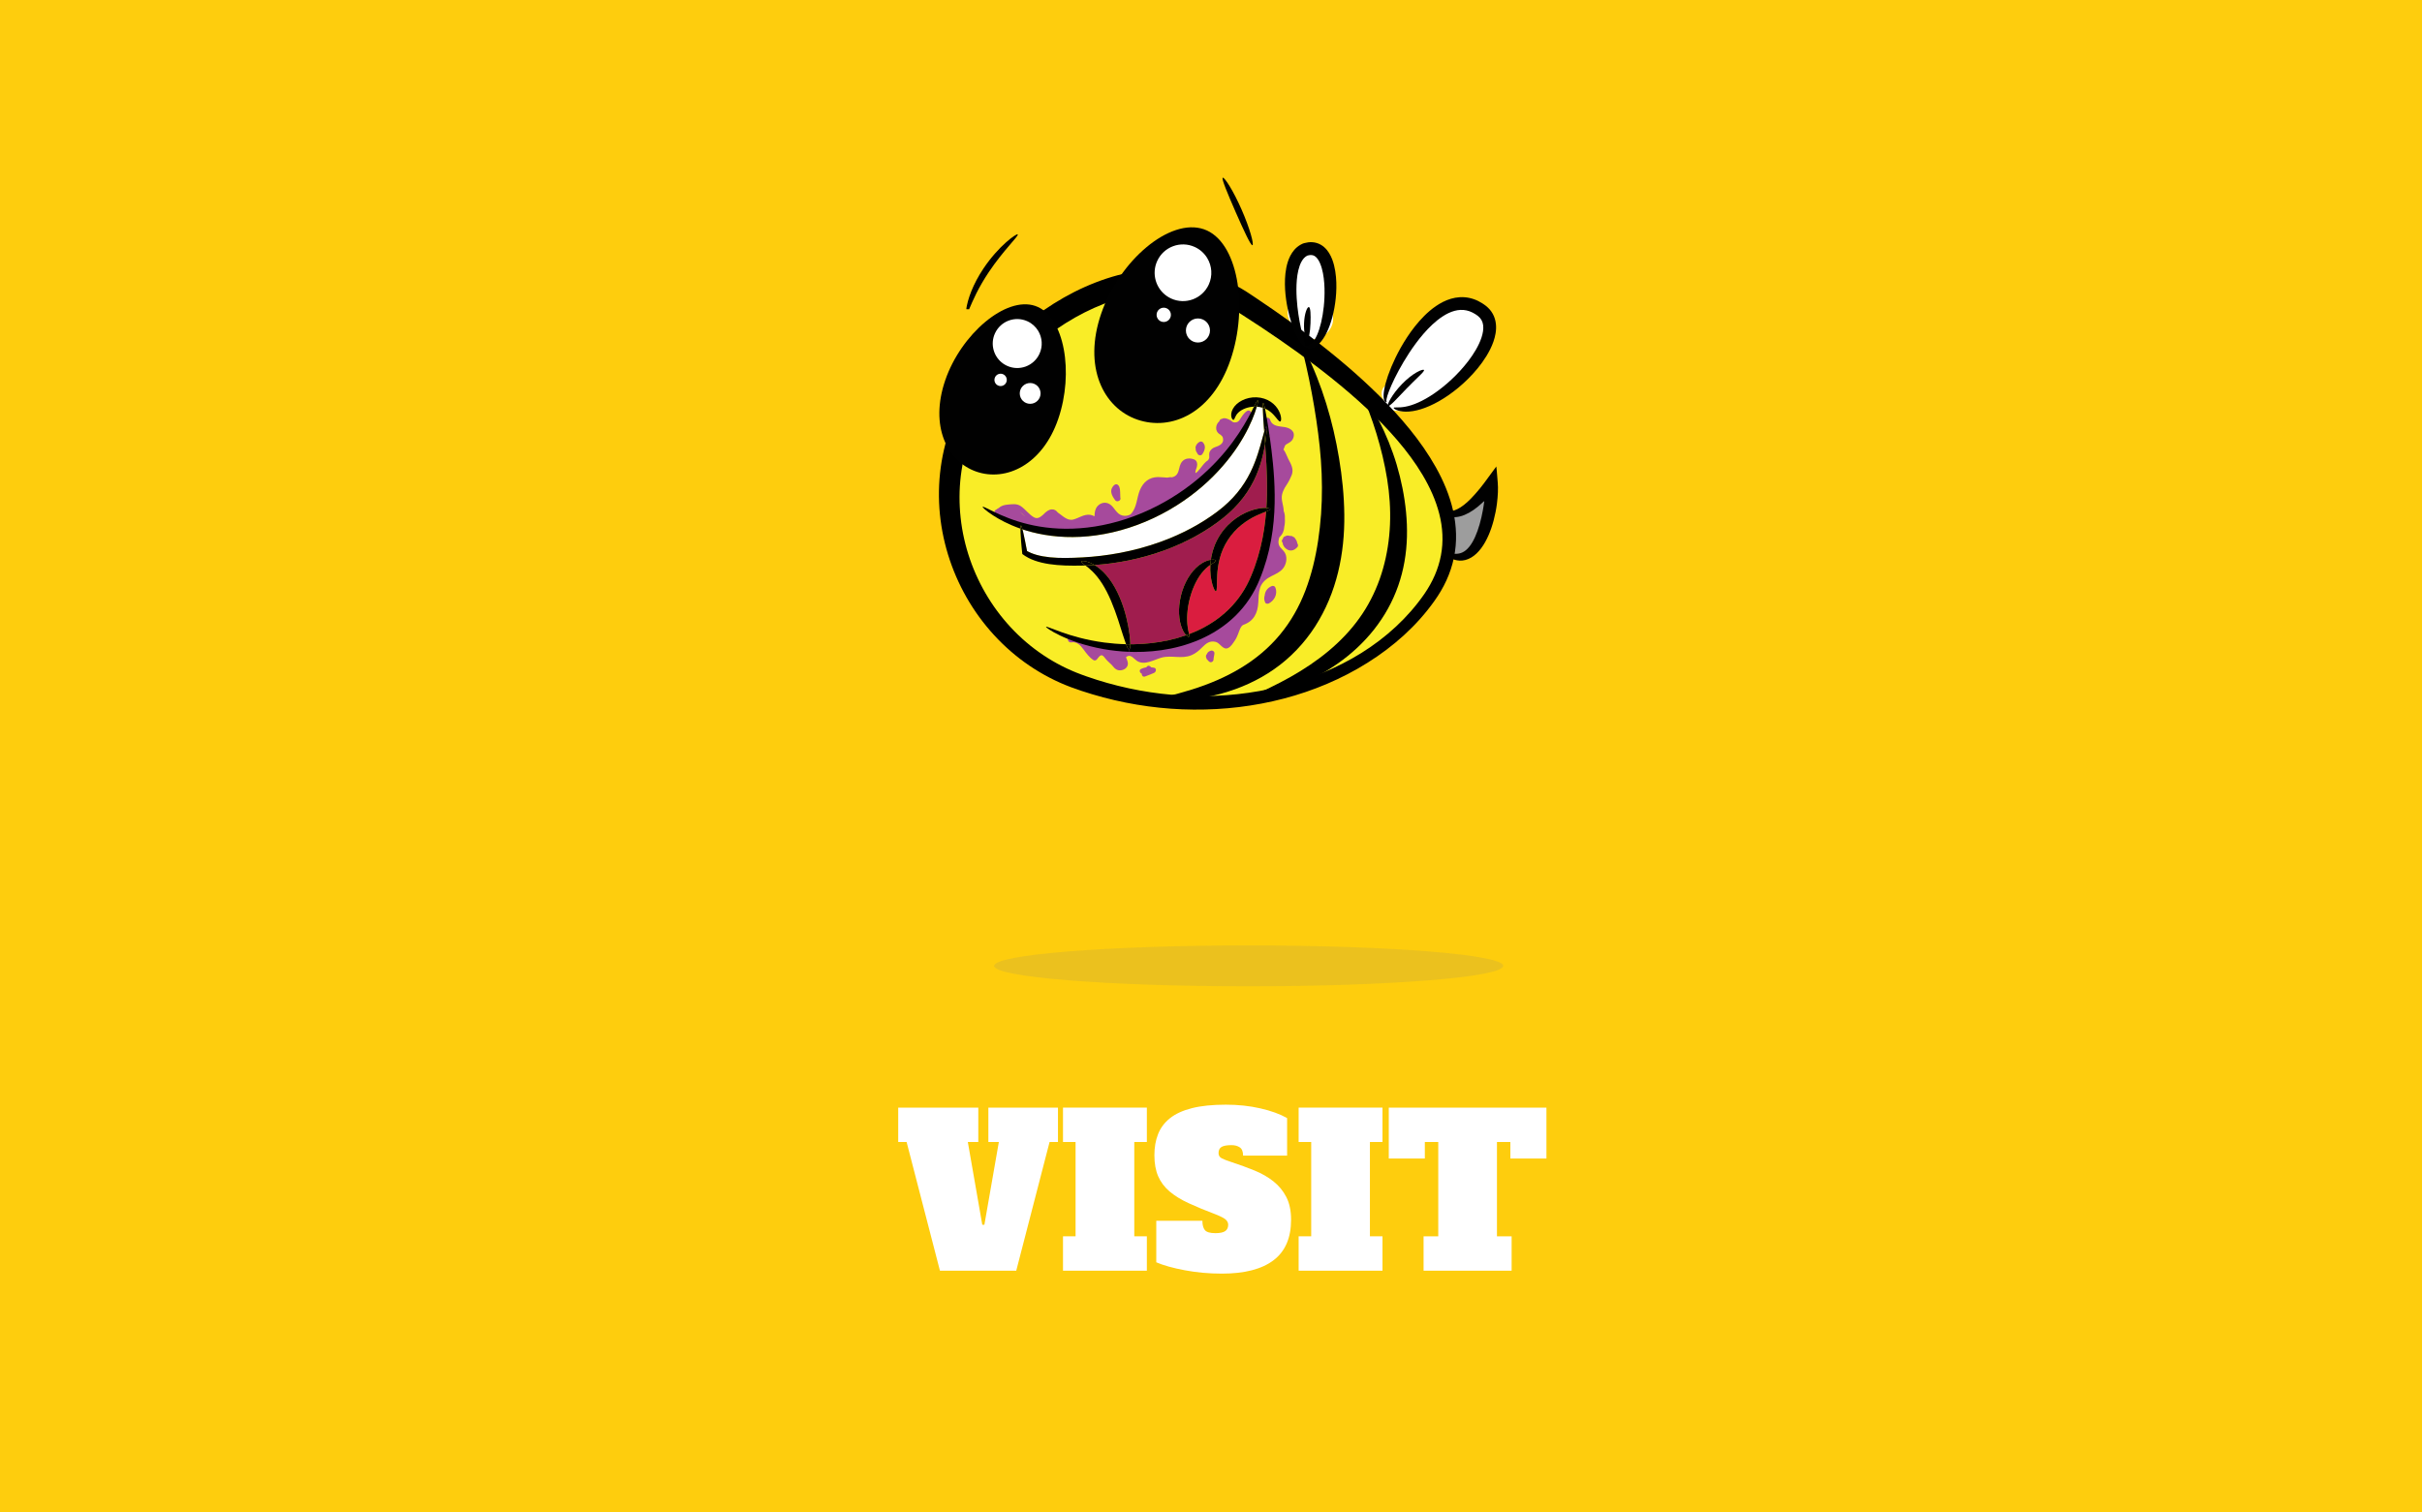 <?xml version="1.0" encoding="utf-8"?>
<!-- Generator: Adobe Illustrator 17.0.0, SVG Export Plug-In . SVG Version: 6.00 Build 0)  -->
<!DOCTYPE svg PUBLIC "-//W3C//DTD SVG 1.1//EN" "http://www.w3.org/Graphics/SVG/1.1/DTD/svg11.dtd">
<svg version="1.1" id="Layer_1" xmlns="http://www.w3.org/2000/svg" xmlns:xlink="http://www.w3.org/1999/xlink" x="0px" y="0px"
	 width="641.498px" height="400.648px" viewBox="765.736 912.174 641.498 400.648"
	 enable-background="new 765.736 912.174 641.498 400.648" xml:space="preserve">
<g>
	<rect x="765.736" y="912.174" fill="#FECD0D" width="641.498" height="400.648"/>
</g>
<g>
	<path fill="#FFFFFF" d="M1024.852,1214.703h-2.776l3.831,21.934h0.556l3.831-21.934h-2.776v-9.106h18.436v9.106h-2.222
		l-8.829,34.094h-20.212l-8.829-34.094h-2.221v-9.106h21.212L1024.852,1214.703L1024.852,1214.703z"/>
	<path fill="#FFFFFF" d="M1047.285,1205.597h22.211v9.106h-3.332v24.987h3.332v9.106h-22.211v-9.106h3.331v-24.987h-3.331V1205.597z
		"/>
	<path fill="#FFFFFF" d="M1087.652,1238.858c1.222,0,2.091-0.185,2.61-0.556c0.518-0.369,0.777-0.925,0.777-1.665
		c0-0.519-0.214-0.972-0.639-1.36c-0.426-0.39-1.287-0.842-2.582-1.361c-2.74-1.035-5.137-2.026-7.191-2.971
		c-2.054-0.943-3.757-1.989-5.108-3.137c-1.351-1.148-2.359-2.489-3.026-4.026c-0.666-1.535-0.999-3.396-0.999-5.58
		c0-2.073,0.323-3.933,0.972-5.581c0.647-1.646,1.702-3.054,3.165-4.22c1.462-1.166,3.405-2.055,5.83-2.665
		c2.425-0.611,5.414-0.916,8.968-0.916c3.221,0,6.256,0.324,9.106,0.972c2.85,0.648,5.22,1.509,7.108,2.582v9.939h-11.661
		c0-1.073-0.297-1.805-0.889-2.193c-0.593-0.389-1.314-0.583-2.165-0.583c-1.222,0-2.102,0.157-2.638,0.472
		c-0.537,0.314-0.806,0.86-0.806,1.638c0,0.63,0.286,1.093,0.861,1.389c0.573,0.297,1.434,0.63,2.582,0.999
		c2.146,0.704,4.173,1.444,6.08,2.222c1.906,0.777,3.581,1.74,5.025,2.887c1.443,1.148,2.582,2.536,3.415,4.165
		c0.832,1.63,1.249,3.628,1.249,5.997c0,4.812-1.555,8.395-4.664,10.744c-3.11,2.352-7.663,3.526-13.66,3.526
		c-3.406,0-6.683-0.297-9.828-0.889c-3.147-0.592-5.664-1.295-7.552-2.109v-10.997h12.216c0,1.11,0.222,1.935,0.666,2.472
		C1085.32,1238.589,1086.245,1238.858,1087.652,1238.858z"/>
	<path fill="#FFFFFF" d="M1109.697,1205.597h22.211v9.106h-3.332v24.987h3.332v9.106h-22.211v-9.106h3.331v-24.987h-3.331V1205.597z
		"/>
	<path fill="#FFFFFF" d="M1133.573,1205.597h41.757v13.493h-9.551v-4.387h-3.554v24.987h3.887v9.106h-23.321v-9.106h3.887v-24.987
		h-3.554v4.387h-9.551V1205.597z"/>
</g>
<g>
	<g>
		<g>
			<path fill="#FFFFFF" d="M1118.291,983.848c-0.061-6.725-10.497-6.732-10.435,0c0.023,2.572,0.192,5.139,0.337,7.705
				c-0.268,0.277-0.506,0.576-0.695,0.9c-1.375,2.348-0.637,4.842,1.156,6.539c0.652,0.848,1.384,1.525,2.321,2.205
				c3.277,2.383,7.884-0.838,7.851-4.506C1118.788,992.405,1118.331,988.135,1118.291,983.848z"/>
		</g>
		<g>
			<path fill="#FFFFFF" d="M1159.039,994.072c-1.659-1.66-3.748-1.807-5.637-1.023c-2.211-1.525-5.493-1.396-7.374,1.545
				c-1.256,1.963-2.386,3.988-3.746,5.887c-0.145,0.201-0.266,0.404-0.375,0.607c-1.023,0.24-1.966,0.721-2.688,1.551
				c-1.722,1.973-2.083,4.16-2.813,6.58c-0.008,0.027-0.013,0.053-0.02,0.08c-0.395,0.146-0.791,0.305-1.184,0.486
				c-1.631,0.752-1.747,2.322-1.054,3.531c-0.569,0.346-1.124,0.723-1.656,1.189c-0.989,0.865-0.974,2.32-0.439,3.404
				c0.069,0.154,0.125,0.271,0.171,0.369c0.102,1.131,0.871,2.287,2.043,2.527c4.687,0.953,8.591-0.906,12.005-3.756
				c4.484-2.373,8.551-6.492,11.457-10.27c1.413-1.834,2.619-4.367,2.42-6.764C1161.022,998.102,1160.459,995.492,1159.039,994.072z
				"/>
		</g>
		<g>
			<g>
				<g>
					<g>
						<path fill="#9D9D9D" d="M1147.892,1047.83c4.764,2.383,10.004-3.811,12.861-7.621c0.478,6.193-2.857,23.818-11.909,18.578"/>
					</g>
				</g>
				<g>
					<g>
						<g>
							<path fill="#010101" d="M1148.845,1058.787c-0.058,0.102,0.011,0.279,0.223,0.514c0.211,0.232,0.562,0.527,1.096,0.809
								c0.533,0.275,1.266,0.545,2.199,0.58c0.464,0.02,0.973-0.029,1.492-0.164c0.521-0.133,1.048-0.354,1.55-0.648
								c1.007-0.594,1.896-1.469,2.651-2.48c0.757-1.014,1.394-2.174,1.938-3.42c0.545-1.248,0.998-2.586,1.367-3.99
								c0.186-0.703,0.351-1.422,0.494-2.156c0.071-0.367,0.137-0.736,0.198-1.111l0.087-0.564l0.083-0.607
								c0.258-2.012,0.347-4.012,0.211-5.525l-0.184-2.232l-0.097-1.145l-0.099-0.896l-2.212,3.014
								c-0.358,0.488-0.707,0.969-1.044,1.414c-0.338,0.449-0.666,0.869-0.988,1.271c-0.322,0.398-0.64,0.777-0.956,1.137
								l-0.644,0.729c-0.311,0.348-0.62,0.68-0.925,0.99c-1.223,1.25-2.419,2.178-3.487,2.707c-2.136,1.102-3.73,0.432-3.905,0.82
								c-0.043,0.088,0.005,0.221,0.158,0.389c0.153,0.166,0.412,0.369,0.8,0.551c0.386,0.184,0.905,0.342,1.531,0.393
								c0.626,0.057,1.353-0.004,2.113-0.199c1.529-0.389,3.144-1.314,4.681-2.572c0.386-0.314,0.768-0.648,1.148-1.004l0.284-0.27
								l0.071-0.068c0.006-0.004,0.009-0.004,0.012-0.008l0.021-0.01c0.027-0.012,0.047-0.021,0.068-0.029
								c0.077-0.027,0.104-0.016,0.107,0.016c0,0.008,0,0.014-0.001,0.023l-0.014,0.053c-0.009,0.031-0.017,0.053-0.023,0.066
								c-0.013,0.027-0.019,0.027-0.019,0.027l-0.065,0.482l-0.076,0.516c-0.053,0.344-0.11,0.682-0.17,1.02
								c-0.12,0.674-0.254,1.336-0.401,1.979c-0.294,1.287-0.641,2.51-1.042,3.629c-0.399,1.117-0.854,2.137-1.363,3.004
								c-0.509,0.865-1.075,1.572-1.665,2.064c-0.588,0.496-1.2,0.779-1.802,0.906c-0.599,0.129-1.182,0.107-1.672,0.059
								c-0.491-0.053-0.895-0.131-1.187-0.154C1149.089,1058.664,1148.905,1058.684,1148.845,1058.787z"/>
						</g>
					</g>
				</g>
			</g>
			<g>
				<g>
					<g>
						<path fill="#F9ED27" d="M1144.358,1070.405c-16.97,24.248-56.157,35.654-93.124,22.309
							c-27.838-10.049-41.912-42.932-29.602-69.846c12.31-26.916,48.128-46.816,73.002-30.779
							C1130.485,1015.201,1162.498,1044.487,1144.358,1070.405z"/>
					</g>
				</g>
				<g>
					<g>
						<path d="M1145.683,1071.342c-1.171,1.652-2.447,3.25-3.797,4.764c-1.353,1.518-2.783,2.959-4.277,4.328
							c-2.995,2.73-6.241,5.174-9.665,7.312c-3.416,2.154-7.013,4.006-10.72,5.586c-3.708,1.58-7.533,2.875-11.428,3.896
							c-7.792,2.047-15.857,2.99-23.907,2.928c-8.054-0.061-16.102-1.158-23.895-3.227c-1.948-0.518-3.882-1.092-5.797-1.727
							c-0.958-0.32-1.9-0.641-2.877-1.01c-0.962-0.361-1.913-0.752-2.852-1.172c-3.76-1.678-7.322-3.805-10.59-6.318
							c-6.543-5.023-11.89-11.58-15.587-18.973c-3.695-7.393-5.771-15.631-5.868-23.957c-0.049-4.162,0.389-8.338,1.321-12.408
							c0.466-2.035,1.055-4.043,1.762-6.01c0.709-1.967,1.544-3.891,2.472-5.746c1.852-3.719,4.091-7.223,6.62-10.486
							c2.527-3.268,5.349-6.293,8.403-9.057c3.055-2.768,6.348-5.273,9.846-7.469c3.496-2.195,7.196-4.092,11.075-5.592
							c3.876-1.5,7.931-2.615,12.097-3.199c4.162-0.586,8.441-0.641,12.659-0.014c2.107,0.311,4.198,0.787,6.233,1.439
							c2.037,0.652,4.02,1.477,5.918,2.459c0.948,0.49,1.876,1.021,2.78,1.588c0.224,0.141,0.454,0.289,0.667,0.432l0.622,0.41
							l1.244,0.826c1.654,1.105,3.302,2.225,4.939,3.359c6.554,4.533,12.937,9.342,19.037,14.527c3.045,2.6,6.014,5.299,8.869,8.129
							c2.853,2.832,5.594,5.795,8.142,8.939c2.546,3.146,4.899,6.479,6.905,10.055c1.999,3.572,3.645,7.412,4.569,11.494
							c0.461,2.037,0.735,4.131,0.783,6.238c0.049,2.105-0.144,4.227-0.577,6.291c-0.433,2.066-1.106,4.072-1.98,5.975
							c-0.873,1.902-1.939,3.699-3.141,5.381L1145.683,1071.342z M1143.03,1069.473c1.063-1.553,1.985-3.188,2.725-4.893
							c0.74-1.703,1.292-3.475,1.634-5.283c0.687-3.619,0.49-7.371-0.437-10.975c-0.914-3.609-2.493-7.074-4.432-10.34
							c-1.942-3.271-4.255-6.348-6.761-9.273c-2.51-2.922-5.221-5.693-8.051-8.348c-2.832-2.652-5.787-5.188-8.82-7.633
							c-6.063-4.9-12.446-9.432-18.96-13.777c-1.631-1.082-3.271-2.15-4.921-3.207l-1.24-0.789l-0.623-0.395l-0.583-0.361
							c-0.776-0.473-1.569-0.912-2.38-1.32c-3.24-1.627-6.744-2.691-10.35-3.189c-3.605-0.498-7.304-0.438-10.958,0.096
							c-3.656,0.535-7.269,1.525-10.756,2.881c-6.981,2.717-13.458,6.838-19.09,11.869c-1.408,1.26-2.763,2.58-4.055,3.955
							c-1.296,1.375-2.531,2.803-3.698,4.285c-2.333,2.961-4.397,6.127-6.111,9.457c-0.857,1.668-1.616,3.365-2.27,5.105
							c-0.657,1.74-1.211,3.52-1.655,5.328c-0.89,3.617-1.344,7.346-1.359,11.084c-0.013,3.738,0.394,7.488,1.218,11.15
							c0.823,3.664,2.06,7.242,3.675,10.645c3.22,6.811,7.968,12.922,13.859,17.656c2.942,2.369,6.163,4.396,9.583,6.014
							c0.855,0.406,1.724,0.785,2.602,1.139c0.863,0.35,1.785,0.684,2.693,1.004c1.824,0.641,3.668,1.225,5.53,1.748
							c7.446,2.1,15.16,3.273,22.906,3.453c7.742,0.182,15.518-0.652,23.034-2.521c7.511-1.875,14.783-4.799,21.343-8.883
							C1132.868,1081.067,1138.674,1075.785,1143.03,1069.473z"/>
					</g>
				</g>
			</g>
			<g>
				<g>
					<g>
						<path fill="#010101" d="M1046.025,1023.156c-4.177,12.168-13.838,16.656-21.645,13.975
							c-7.803-2.68-12.454-12.082-8.276-24.248s16.034-22.342,23.838-19.662C1047.748,995.901,1050.204,1010.992,1046.025,1023.156z
							"/>
					</g>
				</g>
				<g>
					<g>
						<circle fill="#FFFFFF" cx="1038.589" cy="1016.395" r="2.757"/>
					</g>
				</g>
				<g>
					<g>
						<path fill="#FFFFFF" d="M1031.442,1011.324c0.821,0.377,1.182,1.348,0.807,2.17s-1.348,1.184-2.169,0.807
							c-0.822-0.373-1.182-1.346-0.805-2.168C1029.649,1011.313,1030.62,1010.951,1031.442,1011.324z"/>
					</g>
				</g>
				<g>
					<g>
						<path fill="#FFFFFF" d="M1040.722,999.836c-0.651-1.082-1.624-1.988-2.859-2.551c-3.259-1.492-7.108-0.059-8.599,3.201
							c-1.328,2.904-0.333,6.281,2.209,8.033c0.31,0.215,0.641,0.402,0.994,0.564c3.258,1.49,7.105,0.055,8.595-3.203
							C1041.988,1003.86,1041.787,1001.61,1040.722,999.836z"/>
					</g>
				</g>
			</g>
			<g>
				<g>
					<g>
						<path fill="#010101" d="M1091.636,1007.551c-4.834,14.082-15.628,18.889-24.662,15.785
							c-9.032-3.102-14.414-13.984-9.579-28.064c4.834-14.082,18.168-25.469,27.2-22.367
							C1093.629,976.008,1096.473,993.473,1091.636,1007.551z"/>
					</g>
				</g>
				<g>
					<g>
						<circle fill="#FFFFFF" cx="1083.028" cy="999.724" r="3.19"/>
					</g>
				</g>
				<g>
					<g>
						<circle fill="#FFFFFF" cx="1073.969" cy="995.58" r="1.894"/>
					</g>
				</g>
				<g>
					<g>
						<path fill="#FFFFFF" d="M1085.497,980.561c-0.754-1.252-1.878-2.301-3.308-2.955c-3.771-1.725-8.226-0.064-9.952,3.707
							c-1.536,3.361-0.385,7.27,2.557,9.297c0.357,0.248,0.741,0.467,1.149,0.654c3.772,1.725,8.226,0.064,9.95-3.707
							C1086.963,985.217,1086.731,982.612,1085.497,980.561z"/>
					</g>
				</g>
			</g>
			<g>
				<g>
					<g>
						<path fill="none" stroke="#000000" stroke-width="0.5" stroke-miterlimit="10" d="M1141.048,996.418"/>
					</g>
				</g>
			</g>
			<g>
				<g>
					<g>
						<path d="M1089.602,959.264c-0.209,0.111,0.123,1.168,0.766,2.812c0.645,1.643,1.595,3.877,2.67,6.334
							c1.08,2.457,2.081,4.672,2.86,6.254c0.78,1.584,1.34,2.541,1.563,2.463c0.221-0.078,0.06-1.186-0.438-2.898
							c-0.498-1.711-1.333-4.021-2.423-6.504c-1.087-2.482-2.224-4.662-3.152-6.186
							C1090.521,960.018,1089.808,959.153,1089.602,959.264z"/>
					</g>
				</g>
			</g>
			<g>
				<g>
					<g>
						<path d="M1035.299,974.268c-0.148-0.172-1.39,0.58-3.132,2.135c-1.739,1.547-3.958,3.92-5.947,6.895
							c-1.395,2.082-2.477,4.174-3.214,6.018c-0.37,0.922-0.656,1.779-0.869,2.539c-0.107,0.381-0.195,0.736-0.266,1.064
							c-0.037,0.162-0.066,0.32-0.095,0.469l-0.038,0.217c-0.008,0.041-0.01,0.061-0.021,0.115l-0.028,0.143l0.011,0.121
							l0.006,0.059l0.005,0.039v0.004v0.002c-0.657,0,0.896,0,0.736,0h-0.001v-0.006l-0.001-0.01l-0.003-0.02l-0.005-0.039
							l-0.013-0.076l-0.045-0.281c-0.03-0.174-0.062-0.322-0.096-0.441c-0.065-0.24-0.134-0.367-0.204-0.367
							c-0.071,0-0.139,0.127-0.205,0.367c-0.032,0.119-0.064,0.268-0.096,0.441l-0.045,0.281l-0.012,0.076l-0.004,0.038l-0.003,0.02
							l-0.002,0.01v0.006l0,0c-0.16,0,1.394,0,0.736,0v-0.002l0.001-0.004l0.005-0.039l0.006-0.023l0.01-0.045l0.028-0.049
							c0.008-0.012,0.025-0.059,0.038-0.086l0.084-0.197l0.184-0.426l0.423-0.971c0.307-0.695,0.673-1.482,1.101-2.336
							c0.852-1.703,1.967-3.658,3.311-5.662c1.912-2.861,3.91-5.273,5.39-7C1034.509,975.52,1035.458,974.451,1035.299,974.268z"/>
					</g>
				</g>
			</g>
			<g>
				<g>
					<path d="M1111.364,1005.223c0.028,0.023,0.079,0.098,0.074,0.092l0.024,0.039l0.038,0.059l0.064,0.109l0.118,0.207l0.22,0.416
						c0.144,0.275,0.286,0.551,0.42,0.83c0.27,0.559,0.531,1.117,0.787,1.68c0.499,1.131,0.985,2.268,1.434,3.418
						c0.904,2.301,1.726,4.637,2.457,7.002c0.729,2.365,1.385,4.758,1.949,7.176c0.564,2.42,1.044,4.861,1.455,7.322
						c0.812,4.922,1.342,9.928,1.387,14.994c0.054,5.062-0.42,10.195-1.652,15.225c-0.617,2.514-1.418,4.996-2.434,7.404
						c-1.006,2.412-2.241,4.742-3.657,6.957c-2.852,4.418-6.558,8.314-10.837,11.291c-4.271,2.996-9.039,5.105-13.913,6.445
						c-4.88,1.338-9.868,1.965-14.814,1.982l-0.129-1.094c4.745-1.137,9.374-2.51,13.714-4.4c4.335-1.881,8.376-4.264,11.858-7.217
						c0.873-0.734,1.708-1.508,2.506-2.314c0.801-0.801,1.563-1.637,2.283-2.504c0.718-0.871,1.406-1.766,2.048-2.689
						c0.645-0.924,1.239-1.881,1.803-2.857c2.257-3.904,3.829-8.199,4.95-12.645c1.116-4.453,1.775-9.074,2.121-13.766
						c0.333-4.695,0.308-9.467-0.038-14.236c-0.17-2.387-0.424-4.773-0.729-7.158c-0.308-2.385-0.658-4.771-1.063-7.154
						c-0.404-2.383-0.842-4.766-1.335-7.145c-0.25-1.188-0.496-2.379-0.773-3.562c-0.133-0.594-0.271-1.188-0.417-1.777
						l-0.221-0.885l-0.117-0.436l-0.06-0.215l-0.029-0.1l-0.014-0.043c0-0.006-0.002-0.012-0.002-0.012
						c-0.014-0.021,0.028,0.035,0.042,0.045L1111.364,1005.223z"/>
				</g>
			</g>
			<g>
				<g>
					<path d="M1127.541,1018.018c0.055,0.051,0.055,0.059,0.072,0.078l0.038,0.045l0.065,0.084l0.122,0.162l0.231,0.326
						c0.151,0.219,0.3,0.438,0.445,0.66c0.286,0.443,0.564,0.893,0.836,1.346c0.538,0.908,1.058,1.83,1.543,2.768
						c0.484,0.939,0.959,1.887,1.398,2.85c0.439,0.963,0.86,1.936,1.263,2.916c0.783,1.971,1.507,3.973,2.112,6.016
						c0.607,2.045,1.119,4.121,1.539,6.223c0.833,4.207,1.293,8.531,1.178,12.898c-0.111,4.363-0.84,8.77-2.31,12.957
						c-0.732,2.09-1.642,4.125-2.717,6.064c-1.071,1.943-2.318,3.785-3.677,5.521c-2.74,3.465-5.992,6.471-9.539,8.963
						c-3.545,2.5-7.362,4.52-11.301,6.135c-3.941,1.613-8.002,2.844-12.124,3.695l-0.254-0.801
						c3.827-1.666,7.572-3.432,11.138-5.453c3.564-2.018,6.955-4.277,10.033-6.85c3.073-2.574,5.843-5.449,8.125-8.648
						c2.297-3.184,4.088-6.684,5.399-10.361c1.307-3.682,2.137-7.549,2.53-11.508c0.39-3.959,0.328-8.008-0.133-12.037
						c-0.228-2.016-0.558-4.027-0.961-6.029c-0.406-2.002-0.863-4.002-1.413-5.982c-0.265-0.992-0.55-1.982-0.854-2.969
						c-0.304-0.984-0.611-1.971-0.949-2.947c-0.336-0.979-0.676-1.957-1.048-2.924c-0.181-0.488-0.369-0.971-0.565-1.451
						l-0.295-0.717l-0.155-0.355l-0.078-0.17l-0.039-0.084l-0.017-0.035c-0.002-0.008-0.019-0.027,0.012,0.002L1127.541,1018.018z"
						/>
				</g>
			</g>
			<g>
				<g>
					<g>
						<path fill="#010101" d="M1134.873,1020.213c-0.041,0.105,0.188,0.33,0.728,0.564c0.536,0.232,1.396,0.447,2.509,0.453
							c1.112,0.012,2.463-0.186,3.947-0.643c1.484-0.455,3.101-1.16,4.778-2.111c1.678-0.953,3.419-2.148,5.158-3.592
							c1.738-1.447,3.479-3.139,5.11-5.125c0.813-0.994,1.597-2.064,2.316-3.232c0.716-1.166,1.375-2.432,1.87-3.844
							c0.247-0.705,0.452-1.449,0.577-2.24c0.125-0.791,0.173-1.631,0.073-2.504c-0.098-0.867-0.357-1.773-0.81-2.598
							c-0.448-0.824-1.083-1.545-1.791-2.107c-0.184-0.148-0.338-0.26-0.506-0.379c-0.167-0.115-0.335-0.232-0.509-0.34
							c-0.346-0.219-0.706-0.422-1.078-0.605c-0.744-0.367-1.541-0.648-2.36-0.82c-0.822-0.172-1.663-0.232-2.482-0.186
							c-0.818,0.045-1.613,0.193-2.362,0.412c-1.502,0.441-2.817,1.152-3.979,1.945c-1.164,0.797-2.184,1.688-3.105,2.604
							c-1.839,1.84-3.299,3.781-4.541,5.658c-1.236,1.883-2.242,3.711-3.072,5.418c-1.654,3.42-2.619,6.355-2.992,8.486
							c-0.183,1.062-0.219,1.932-0.066,2.553c0.078,0.318,0.215,0.537,0.364,0.633c0.149,0.098,0.284,0.074,0.333,0.047
							c0.049-0.029,0.017-0.07-0.017-0.189c-0.034-0.121-0.034-0.312,0.006-0.539c0.077-0.477,0.3-1.219,0.662-2.156
							c0.725-1.875,1.984-4.562,3.836-7.693c0.927-1.562,2.005-3.236,3.267-4.939c1.262-1.697,2.708-3.436,4.401-5.014
							c0.847-0.785,1.756-1.525,2.732-2.156c0.973-0.631,2.015-1.148,3.087-1.441c1.072-0.295,2.162-0.355,3.22-0.121
							c0.529,0.115,1.051,0.303,1.562,0.557c0.255,0.125,0.509,0.27,0.756,0.428c0.125,0.078,0.248,0.162,0.369,0.248
							c0.121,0.084,0.253,0.182,0.346,0.256c0.801,0.643,1.234,1.438,1.359,2.441c0.125,1.002-0.074,2.154-0.443,3.266
							c-0.371,1.119-0.901,2.213-1.502,3.248c-0.604,1.039-1.278,2.025-1.988,2.957c-1.421,1.863-2.968,3.51-4.509,4.947
							c-1.544,1.436-3.089,2.66-4.565,3.67c-1.477,1.008-2.888,1.799-4.17,2.371c-1.282,0.576-2.434,0.928-3.393,1.107
							c-0.96,0.186-1.722,0.199-2.251,0.199C1135.217,1020.102,1134.915,1020.098,1134.873,1020.213z"/>
					</g>
				</g>
			</g>
			<g>
				<g>
					<g>
						<path fill="#010101" d="M1111.45,1004.006c-0.03,0.104,0.141,0.303,0.603,0.428c0.229,0.057,0.535,0.086,0.889,0.029
							c0.354-0.055,0.749-0.195,1.139-0.422c0.787-0.455,1.529-1.238,2.177-2.223c0.649-0.984,1.22-2.176,1.707-3.527
							s0.892-2.863,1.193-4.512c0.299-1.646,0.499-3.43,0.531-5.328c0.017-0.951-0.012-1.93-0.103-2.936
							c-0.093-1.008-0.247-2.043-0.518-3.105c-0.276-1.061-0.653-2.154-1.326-3.238c-0.34-0.539-0.762-1.076-1.312-1.551
							c-0.544-0.475-1.234-0.875-1.987-1.09c-0.751-0.219-1.527-0.25-2.224-0.16c-0.349,0.045-0.682,0.115-1,0.203l-0.117,0.035
							l-0.175,0.053c-0.06,0.016-0.121,0.043-0.181,0.07l-0.155,0.072c-0.159,0.076-0.316,0.158-0.468,0.248
							c-0.608,0.355-1.139,0.812-1.57,1.309c-0.434,0.498-0.774,1.027-1.051,1.559c-0.55,1.068-0.859,2.137-1.068,3.166
							c-0.206,1.029-0.303,2.027-0.347,2.99c-0.08,1.928,0.058,3.717,0.282,5.371c0.227,1.652,0.548,3.162,0.91,4.525
							c0.727,2.719,1.627,4.834,2.444,6.205c0.408,0.686,0.793,1.184,1.102,1.484
							C1111.132,1003.967,1111.355,1004.072,1111.45,1004.006c0.191-0.145-0.116-0.918-0.509-2.355
							c-0.399-1.434-0.908-3.539-1.302-6.172c-0.195-1.316-0.364-2.764-0.456-4.312c-0.091-1.545-0.112-3.199,0.039-4.883
							c0.078-0.84,0.199-1.688,0.394-2.506c0.195-0.818,0.464-1.613,0.836-2.287c0.371-0.676,0.837-1.199,1.375-1.504
							c0.067-0.037,0.137-0.072,0.208-0.105c0.007-0.004,0.021-0.01,0.021-0.01l-0.003,0.004c-0.002,0-0.006,0-0.002,0
							c0.003,0-0.004,0.002,0.009-0.004l0.066-0.018c0.176-0.047,0.346-0.08,0.507-0.1c0.326-0.039,0.608-0.02,0.859,0.055
							c0.251,0.072,0.483,0.199,0.719,0.396c0.231,0.199,0.458,0.467,0.663,0.785c0.413,0.639,0.729,1.447,0.964,2.283
							c0.236,0.84,0.396,1.717,0.507,2.59c0.111,0.875,0.172,1.75,0.2,2.607c0.052,1.717-0.028,3.367-0.188,4.902
							c-0.161,1.535-0.403,2.957-0.704,4.225c-0.3,1.266-0.661,2.381-1.063,3.297c-0.403,0.914-0.854,1.625-1.301,2.08
							C1112.408,1003.908,1111.504,1003.754,1111.45,1004.006z"/>
					</g>
				</g>
			</g>
			<g>
				<g>
					<g>
						<path fill="#010101" d="M1142.891,1010.197c-0.121-0.197-0.897,0.012-1.997,0.645c-1.098,0.629-2.493,1.697-3.822,3.074
							c-1.336,1.373-2.36,2.773-2.999,3.848c-0.639,1.076-0.899,1.826-0.709,1.961c0.194,0.139,0.799-0.359,1.663-1.223
							c0.865-0.861,1.994-2.086,3.269-3.398c1.272-1.314,2.46-2.457,3.326-3.297
							C1142.482,1010.965,1143.016,1010.403,1142.891,1010.197z"/>
					</g>
				</g>
			</g>
			<g>
				<g>
					<g>
						<path fill="#010101" d="M1112.403,993.526c-0.23-0.041-0.528,0.402-0.777,1.172c-0.252,0.77-0.443,1.861-0.492,3.066
							c-0.05,1.209,0.04,2.293,0.191,3.074c0.152,0.781,0.366,1.262,0.602,1.262c0.235,0,0.447-0.482,0.604-1.258
							c0.158-0.773,0.26-1.84,0.308-3.006s0.043-2.217-0.017-2.992C1112.761,994.069,1112.637,993.565,1112.403,993.526z"/>
					</g>
				</g>
			</g>
			<g>
				<g>
					<path fill="#A64A9C" d="M1096.084,1021.014c-0.941,0.564-1.398,1.479-1.994,2.363c-0.479,0.713-1.081,0.787-1.721,0.658
						c-0.885-0.703-2.254-1.418-3.02-0.885c-0.106,0.008-0.211,0.035-0.3,0.092c-0.218,0.137-0.312,0.34-0.381,0.564
						c-0.479,0.395-0.774,0.982-0.818,1.639c-0.047,0.709,0.262,1.299,0.838,1.709c0.115,0.082,0.259,0.16,0.415,0.238
						c0.107,0.18,0.25,0.334,0.432,0.461c0.104,0.273,0.165,0.564,0.163,0.883c-0.004,1.105-1.271,1.617-2.128,1.895
						c-0.61,0.197-1.219,0.689-1.462,1.291c-0.189,0.465-0.044,1.086-0.094,1.604c-0.099,0.182-0.19,0.367-0.283,0.553
						c-0.212,0.129-0.421,0.283-0.623,0.467c-0.556,0.51-1.001,1.143-1.469,1.73c-0.219,0.275-0.446,0.547-0.69,0.805
						c-0.127,0.133-0.539,0.402-0.478,0.412c-0.364-0.055,0.208-1.398,0.265-1.604c0.183-0.66,0.128-1.572-0.566-1.928
						c-0.774-0.396-1.949-0.471-2.722-0.016c-0.884,0.52-1.178,1.381-1.387,2.336c-0.256,1.166-0.619,2.041-1.881,2.322
						c-0.2-0.025-0.403-0.031-0.597-0.01c-0.219,0.023-0.447,0.062-0.679,0.109c-0.821-0.023-1.665-0.16-2.451-0.15
						c-2.371,0.027-3.938,1.369-4.811,3.486c-0.832,2.02-0.78,4.615-2.35,6.271c-0.05,0.051-0.102,0.1-0.155,0.146
						c-0.631,0.34-1.347,0.48-2.139,0.283c-1.598-0.398-2.049-2.172-3.317-2.988c-1.112-0.713-2.48-0.428-3.313,0.582
						c-0.584,0.707-0.729,1.648-0.724,2.57c-0.041,0-0.084,0.002-0.125,0.002c-0.333-0.17-0.68-0.307-1.065-0.354
						c-1.641-0.191-2.891,0.836-4.41,1.244c-1.636,0.439-2.855-1.008-4.162-1.867c-0.353-0.473-0.804-0.814-1.514-0.814
						c-0.791,0.004-1.58,0.598-2.257,1.332c-0.733,0.65-1.502,1.299-2.443,0.807c-1.345-0.703-2.305-2.168-3.588-3.016
						c-1.037-0.682-2.179-0.504-3.338-0.4c-1.037,0.092-1.819,0.305-2.494,0.926c-0.128,0.066-0.256,0.139-0.382,0.213
						c-0.067,0.037-0.123,0.088-0.17,0.145c-0.062,0.029-0.125,0.061-0.187,0.092c-0.825,0.412-0.101,1.646,0.72,1.234l0.062-0.029
						c0.05,0.006,0.102,0.006,0.152,0c-0.016,0.178,0.049,0.359,0.23,0.514c1.849,1.57,4.433,2.012,6.747,2.447
						c0.097,0.018,0.191,0.014,0.28-0.006c0.088,0.057,0.174,0.117,0.264,0.172c0.233,0.143,0.481,0.115,0.683,0
						c1.083,0.426,2.263,0.67,3.405,0.809c0.69,0.084,1.512,0.174,2.265,0.057c2.098,0.195,4.246,0.164,6.406,0.041
						c3.076,0.875,6.434,0.201,9.507-0.549c0.25,0.082,0.51,0.141,0.764,0.174c1.62,0.215,3.296-0.25,4.824-0.754
						c1.471-0.482,2.915-1.111,4.28-1.842c1.671-0.891,3.143-2.098,4.571-3.34c0.022-0.014,0.047-0.025,0.069-0.039
						c0.01-0.006,0.021-0.014,0.03-0.02c2.076-0.979,3.937-2.395,5.625-3.939c0.211-0.191,0.255-0.428,0.197-0.641
						c0.135-0.105,0.267-0.213,0.396-0.316c0.256,0.162,0.592,0.174,0.836-0.113c0.183-0.217,0.333-0.434,0.469-0.662
						c1.13-0.715,2.105-1.652,3.115-2.543c0.034,0,0.07-0.004,0.105-0.01c0.212,0.117,0.474,0.139,0.691-0.01
						c1.717-1.162,3.344-2.508,4.139-4.475c0.064-0.158,0.051-0.314-0.011-0.453c0.048-0.098,0.061-0.205,0.048-0.312
						c1.306-1.648,2.476-3.414,3.511-5.246c1.272-1.654,1.914-3.695,3.167-5.371
						C1097.506,1021.397,1096.663,1020.666,1096.084,1021.014z M1037.145,1048.924c-0.012-0.01-0.025-0.02-0.036-0.029
						c-0.426-0.371-0.838-0.779-1.264-1.166c0.479,0.344,0.932,0.793,1.349,1.221
						C1037.178,1048.942,1037.162,1048.934,1037.145,1048.924z"/>
				</g>
			</g>
			<g>
				<g>
					<path fill="#A64A9C" d="M1084.326,1029.344c-0.219-0.242-0.594-0.26-0.866-0.113c-0.54,0.291-0.845,0.689-1.044,1.262
						c-0.063,0.182-0.05,0.342,0.008,0.473c-0.008,0.146,0.002,0.277,0.027,0.443c0.041,0.297,0.232,0.58,0.395,0.824
						c0.005,0.008,0.012,0.016,0.018,0.023c0.127,0.516,0.946,0.805,1.335,0.215
						C1084.866,1031.459,1085.228,1030.338,1084.326,1029.344z"/>
				</g>
			</g>
			<g>
				<g>
					<path fill="#A64A9C" d="M1062.473,1044.03c-0.007-0.115-0.009-0.227-0.014-0.34c-0.008-0.326-0.017-0.652-0.032-0.977
						c-0.031-0.633-0.027-1.441-0.462-1.951c-0.68-0.793-1.464,0.143-1.747,0.754c-0.489,1.064,0.202,2.246,0.834,3.104
						c0.203,0.273,0.522,0.428,0.844,0.316C1062.303,1044.863,1062.651,1044.469,1062.473,1044.03z"/>
				</g>
			</g>
			<g>
				<g>
					<path fill="#A64A9C" d="M1106.546,1029.821c0.31-0.178,0.621-0.344,0.913-0.551c0.588-0.42,0.872-0.951,0.962-1.654
						c0.182-1.432-1.296-2.121-2.437-2.301c-1.557-0.248-3.298-0.168-3.849-1.969c-0.27-0.877-1.649-0.504-1.378,0.381
						c0.121,0.391,0.281,0.74,0.477,1.047c-0.426,0.16-0.703,0.73-0.293,1.174c0.507,0.545,0.83,1.215,1.06,1.92
						c-0.02,0.039-0.038,0.08-0.053,0.123c-0.079,0.238-0.158,0.477-0.238,0.715c-0.119,0.357,0.04,0.627,0.287,0.766
						c-0.001,0.402-0.025,0.803-0.075,1.211c-0.032,0.311,0.111,0.514,0.316,0.609c0.006,0.199,0.023,0.398,0.052,0.6
						c-0.231,0.15-0.394,0.422-0.342,0.768c0.29,1.906,0.669,3.832,0.823,5.762c-0.238,1.24-0.221,2.57-0.156,3.768
						c-0.011,0.027-0.021,0.057-0.032,0.084c-0.293,0.053-0.543,0.275-0.54,0.678c0.002,0.309,0.009,0.617,0.019,0.926
						c-0.088,0.35-0.16,0.703-0.21,1.066c-0.218,1.59-0.199,3.23-0.024,4.84c-0.015,0.059-0.024,0.123-0.022,0.193
						c0.006,0.357,0.055,0.68,0.144,1.023c0.016,0.062,0.041,0.115,0.069,0.164c0.017,0.105,0.032,0.211,0.05,0.312
						c0.014,0.082,0.046,0.15,0.084,0.211c-0.011,0.045-0.022,0.092-0.032,0.137c-0.804,1.197-0.91,2.885-0.952,4.252
						c-0.005,0.178-0.007,0.357-0.009,0.537c-0.44,1.441-0.831,2.986-0.912,4.5c-0.423,1.012-0.771,2.059-1.157,3.084
						c-0.165,0.432,0.165,0.781,0.545,0.873c-0.163,0.166-0.321,0.34-0.474,0.523c-0.353,0.426-0.622,0.887-0.83,1.371
						c-0.307-0.439-1.037-0.4-1.267,0.211c-0.099,0.279-0.233,0.539-0.404,0.779c-0.255,0.414-0.036,0.803,0.3,0.973
						c-0.094,0.607-0.245,1.209-0.396,1.809c-0.139-0.004-0.285,0.027-0.417,0.088c-0.248-0.273-0.71-0.303-1.043-0.035
						c-0.967,0.777-1.65,1.947-2.026,3.195c-0.317,0.312-0.607,0.656-0.857,1.021c-0.032,0.021-0.063,0.043-0.093,0.07
						c-0.762,0.68-1.432,1.428-1.972,2.283c-0.916,0.418-1.703,1.041-2.374,1.783c-0.078-0.068-0.169-0.113-0.269-0.133
						c-0.175-0.076-0.385-0.088-0.601,0.004c-0.285,0.123-0.565,0.256-0.842,0.396c-0.116,0-0.234,0.023-0.35,0.08
						c-0.078,0.039-0.151,0.08-0.23,0.121c-0.093-0.01-0.198,0.002-0.314,0.045c-0.796,0.295-1.474,0.678-2.101,1.256
						c-0.045,0.041-0.081,0.09-0.11,0.139c-4.778,2.639-10.294,2.756-15.745,3.004c-0.365,0.016-0.731,0.035-1.097,0.057
						c-0.282-0.092-0.574-0.16-0.874-0.205c-0.525-0.08-1.014-0.023-1.474,0.121c-0.723-0.242-1.326-0.125-1.839,0.281
						c-0.434,0.008-0.869,0.012-1.304,0.004c-1.346-0.684-2.979-0.934-4.444-0.871c-0.139,0.006-0.261,0.049-0.364,0.115
						c-0.579-0.262-1.1-0.613-1.513-1.096c-0.363-0.426-0.845-0.232-1.065,0.141c-0.069-0.084-0.136-0.168-0.208-0.25
						c-1.045-1.193-2.395-1.66-3.947-1.385c-0.906,0.16-0.521,1.537,0.381,1.377c1.499-0.264,2.407,0.756,3.23,1.854
						c0.788,1.053,1.526,2.115,2.65,2.838c0.355,0.23,0.751,0.045,0.978-0.256c0.248-0.33,0.836-1.244,1.372-0.975
						c0.354,0.178,0.628,0.598,0.87,0.896c0.63,0.779,1.454,1.34,2.059,2.113c0.654,0.838,1.479,1.141,2.504,0.809
						c0.855-0.275,1.454-0.994,1.318-1.912c-0.056-0.373-0.201-0.709-0.341-1.059c-0.202-0.5-0.178-0.447,0.422-0.697
						c0.814-0.336,1.778,0.957,2.408,1.338c2.026,1.221,4.493-0.381,6.444-0.912c2.639-0.717,5.297,0.449,7.914-0.641
						c1.159-0.482,1.984-1.211,2.857-2.09c1.057-1.062,2.005-1.814,3.573-1.436c1.164,0.285,1.935,2.252,3.263,1.635
						c0.783-0.363,1.312-1.285,1.783-1.961c0.374-0.539,0.625-1.121,0.872-1.727c0.262-0.641,0.666-2.197,1.419-2.465
						c2.76-0.977,3.791-3.131,3.943-5.896c0.072-1.328,0.061-2.639,0.478-3.918c0.473-1.453,1.685-2.436,3.002-3.09
						c1.11-0.551,2.252-1.033,3.056-2.018c0.823-1.004,1.175-2.598,0.675-3.814c-0.26-0.633-0.762-1.125-1.228-1.609
						c-0.639-0.66-0.765-1.525-0.537-2.4c0.038-0.145,0.078-0.285,0.118-0.426c0.913-0.83,1.263-1.793,1.322-2.83
						c0.158-0.711,0.206-1.441,0.145-2.17c0.05-0.66-0.033-1.324-0.309-1.99c0-0.01,0-0.021,0-0.031
						c-0.007-1.459-0.769-2.912-0.417-4.379c0.145-0.604,0.397-1.172,0.694-1.727c0.545-0.854,1.13-1.699,1.509-2.627
						c0.129-0.254,0.248-0.512,0.348-0.775c0.595-1.566-0.199-2.887-0.909-4.244c-0.41-0.785-0.667-1.689-1.204-2.398
						c-0.03-0.039-0.056-0.074-0.077-0.104c0.076-0.199,0.173-0.395,0.244-0.582
						C1106.102,1030.192,1106.109,1030.071,1106.546,1029.821z"/>
				</g>
			</g>
			<g>
				<g>
					<path fill="#A64A9C" d="M1109.374,1056.184c-0.047-0.391-0.203-0.779-0.404-1.092c-0.05-0.076-0.109-0.135-0.174-0.186
						c-0.045-0.174-0.149-0.328-0.321-0.428c-0.077-0.045-0.161-0.072-0.248-0.086c-0.084-0.111-0.213-0.193-0.4-0.225
						c-0.179-0.029-0.361-0.039-0.539-0.029c-0.012-0.006-0.022-0.01-0.033-0.014c-0.394-0.143-0.825-0.061-1.176,0.148
						c-0.298,0.059-0.518,0.326-0.552,0.643c-0.002,0.006-0.003,0.012-0.005,0.018c-0.292,0.244-0.416,0.684-0.059,1.021
						c0.002,0.021,0.005,0.043,0.009,0.064c0.052,0.732,0.583,1.395,1.241,1.752c0.724,0.393,1.585,0.287,2.201-0.244
						c0.062-0.057,0.118-0.115,0.167-0.178c0.127-0.045,0.228-0.139,0.299-0.256
						C1109.585,1056.836,1109.605,1056.422,1109.374,1056.184z"/>
				</g>
			</g>
			<g>
				<g>
					<path fill="#A64A9C" d="M1103.564,1067.887c-0.17-0.469-0.606-0.619-1.05-0.426c-1.105,0.479-1.701,1.365-1.8,2.434
						c-0.174,0.605-0.206,1.145,0.114,1.877c0.161,0.367,0.667,0.424,0.978,0.256
						C1103.31,1071.221,1104.167,1069.553,1103.564,1067.887z"/>
				</g>
			</g>
			<g>
				<g>
					<path fill="#A64A9C" d="M1087.241,1086.215c0.063-0.328,0.142-0.652,0.151-0.988c0.014-0.467-0.466-0.811-0.904-0.689
						c-0.488,0.135-0.886,0.373-1.081,0.855c-0.009,0.02-0.014,0.043-0.021,0.066c-0.282,0.262-0.329,0.707-0.11,1.119
						c0.034,0.174,0.132,0.332,0.309,0.443c0.111,0.133,0.231,0.26,0.35,0.377c0.446,0.449,1.207,0.111,1.22-0.504
						c0.003-0.156,0.021-0.311,0.047-0.463C1087.222,1086.36,1087.235,1086.287,1087.241,1086.215z"/>
				</g>
			</g>
			<g>
				<g>
					<path fill="#A64A9C" d="M1071.387,1089.063c-0.268-0.051-0.526-0.09-0.781-0.115c-0.212-0.381-0.73-0.594-1.105-0.178
						c-0.056,0.062-0.109,0.127-0.159,0.193c-0.452,0.061-0.9,0.189-1.364,0.41c-0.635,0.303-0.36,1.092,0.174,1.271
						c-0.052,0.461,0.283,0.941,0.854,0.75c0.81-0.275,1.589-0.635,2.382-0.953
						C1071.97,1090.205,1072.157,1089.211,1071.387,1089.063z"/>
				</g>
			</g>
			<g>
				<g id="XMLID_2_">
					<g>
						<g>
							<path fill="#FFFFFF" d="M1100.343,1023.301c0.057,0.941,0.138,2.029,0.231,3.244c-0.155,0.516-0.333,1.174-0.543,1.953
								c-0.298,1.082-0.655,2.408-1.146,3.908c-0.49,1.5-1.115,3.18-1.986,4.936c-0.869,1.756-1.998,3.582-3.451,5.35
								c-1.451,1.766-3.228,3.465-5.298,5.016c-4.161,3.141-9.26,5.91-14.941,7.973c-7.227,2.631-14.447,3.814-20.732,4.156
								c-3.169,0.174-6.081,0.234-8.643-0.027c-1.279-0.131-2.468-0.338-3.535-0.637c-0.535-0.15-1.037-0.324-1.504-0.521
								c-0.233-0.1-0.457-0.203-0.672-0.316l-0.211-0.105c-0.051-0.027-0.105-0.053-0.153-0.084
								c-0.041-0.119-0.167-0.826-0.257-1.291l-0.273-1.408c-0.177-0.875-0.334-1.617-0.475-2.221
								c-0.074-0.314-0.14-0.59-0.205-0.824c0.336,0.113,0.68,0.223,1.029,0.328c3.94,1.197,8.88,1.947,14.341,1.66
								c5.457-0.27,11.407-1.572,17.207-4.014c5.81-2.432,10.89-5.738,15.003-9.293c4.123-3.557,7.278-7.363,9.525-10.793
								c2.253-3.438,3.618-6.482,4.395-8.625c0.242-0.678,0.431-1.266,0.571-1.752c0.56,0.031,1.091,0.135,1.581,0.287
								C1100.21,1020.938,1100.258,1021.979,1100.343,1023.301z"/>
						</g>
					</g>
					<g>
						<g>
							<path fill="#A01D4E" d="M1101.153,1035.1c0.123,2.48,0.209,5.203,0.152,8.107c-0.023,1.148-0.071,2.324-0.15,3.525
								c-0.057-0.002-0.117-0.004-0.179-0.008c-0.786-0.014-1.929,0.104-3.292,0.504c-1.355,0.4-2.93,1.09-4.485,2.178
								c-1.555,1.084-3.084,2.574-4.288,4.428c-1.209,1.848-1.954,3.855-2.312,5.711c-0.062,0.316-0.112,0.627-0.155,0.93
								c-0.645,0.094-1.496,0.365-2.389,0.922c-1.031,0.631-2.091,1.625-2.996,2.896c-0.907,1.271-1.67,2.807-2.205,4.496
								c-1.079,3.381-1.034,6.709-0.355,8.971c0.334,1.131,0.811,1.986,1.236,2.498c0.06,0.072,0.117,0.139,0.175,0.195
								c-1.515,0.537-3.04,0.967-4.546,1.305c-3.144,0.701-6.216,1.016-9.095,1.08c-0.389,0.008-0.771,0.012-1.152,0.012
								c-0.009-0.699-0.083-1.629-0.225-2.75c-0.164-1.262-0.428-2.758-0.839-4.402c-0.412-1.645-0.966-3.438-1.741-5.262
								c-0.775-1.824-1.709-3.508-2.76-4.912c-1.048-1.41-2.218-2.531-3.33-3.295c-0.195-0.135-0.388-0.26-0.579-0.371
								c5.724-0.393,12.065-1.543,18.412-3.855c5.903-2.141,11.204-5.1,15.489-8.488c2.163-1.705,4.022-3.594,5.511-5.553
								c1.494-1.957,2.613-3.977,3.432-5.887c0.82-1.91,1.351-3.707,1.73-5.295c0.262-1.107,0.452-2.113,0.598-3.002
								C1100.932,1031.399,1101.051,1033.18,1101.153,1035.1z"/>
						</g>
					</g>
					<g>
						<g>
							<path fill="#DA1D3F" d="M1101.086,1047.696c-0.12,1.539-0.295,3.115-0.543,4.721c-0.49,3.207-1.279,6.525-2.463,9.832
								c-0.294,0.83-0.614,1.654-0.962,2.479c-0.338,0.824-0.71,1.617-1.124,2.408c-0.829,1.568-1.83,3.076-2.991,4.479
								c-2.324,2.812-5.19,5.037-8.237,6.686c-1.341,0.73-2.711,1.346-4.097,1.875c-0.111-0.58-0.357-1.51-0.452-2.748
								c-0.083-1.014-0.079-2.234,0.074-3.58c0.15-1.346,0.448-2.816,0.919-4.307c0.474-1.49,1.079-2.85,1.756-3.998
								c0.676-1.146,1.424-2.07,2.143-2.75c0.427-0.406,0.841-0.727,1.21-0.98c-0.058,0.982-0.022,1.891,0.064,2.697
								c0.149,1.395,0.44,2.488,0.712,3.219c0.274,0.73,0.53,1.1,0.696,1.064c0.169-0.035,0.231-0.473,0.251-1.225
								c0.024-0.75,0.01-1.816,0.089-3.105c0.078-1.287,0.257-2.801,0.69-4.402c0.429-1.605,1.126-3.291,2.163-4.877
								c1.031-1.586,2.291-2.912,3.58-3.953c1.288-1.043,2.598-1.807,3.746-2.367
								C1099.433,1048.317,1100.4,1047.963,1101.086,1047.696z"/>
						</g>
					</g>
					<g>
						<g>
							<path d="M1105.051,1023.004c0.027,0.49-0.064,0.775-0.228,0.822c-0.166,0.051-0.383-0.137-0.671-0.479
								c-0.29-0.338-0.647-0.826-1.134-1.338c-0.484-0.51-1.098-1.033-1.867-1.426c-0.119-0.059-0.241-0.117-0.368-0.17
								c-0.208-0.984-0.364-1.502-0.464-1.49c-0.09,0.01-0.128,0.451-0.117,1.275c-0.49-0.152-1.021-0.256-1.581-0.287
								c0.303-1.068,0.376-1.666,0.269-1.701c-0.123-0.043-0.447,0.566-1.02,1.693c-0.797,0.031-1.562,0.189-2.226,0.428
								c-0.824,0.299-1.484,0.717-1.929,1.148c-0.45,0.432-0.691,0.879-0.846,1.246c-0.158,0.365-0.248,0.637-0.42,0.672
								c-0.16,0.033-0.402-0.174-0.542-0.699c-0.07-0.258-0.098-0.598-0.046-0.988c0.053-0.389,0.194-0.822,0.432-1.25
								c0.955-1.74,3.433-3.141,6.259-3.029c1.41,0.049,2.753,0.506,3.775,1.203c1.035,0.695,1.728,1.594,2.136,2.387
								C1104.87,1021.821,1105.022,1022.52,1105.051,1023.004z"/>
						</g>
					</g>
					<g>
						<g>
							<path d="M1102.215,1047.045c0.016,0.172-0.381,0.361-1.074,0.629c-0.018,0.008-0.036,0.014-0.055,0.021
								c0.026-0.32,0.051-0.643,0.069-0.963C1101.832,1046.764,1102.202,1046.891,1102.215,1047.045z"/>
						</g>
					</g>
					<g>
						<g>
							<path d="M1064.849,1084.274c0.181-0.037,0.274-0.543,0.268-1.424c0.381,0,0.763-0.004,1.152-0.012
								c2.879-0.064,5.951-0.379,9.095-1.08c1.506-0.338,3.031-0.768,4.546-1.305c0.344,0.365,0.619,0.488,0.735,0.406
								c0.111-0.08,0.096-0.311,0.023-0.686c1.385-0.529,2.755-1.145,4.097-1.875c3.047-1.648,5.913-3.873,8.237-6.686
								c1.161-1.402,2.163-2.91,2.991-4.479c0.414-0.791,0.786-1.584,1.124-2.408c0.348-0.824,0.667-1.648,0.962-2.479
								c1.184-3.307,1.973-6.625,2.463-9.832c0.248-1.605,0.424-3.182,0.543-4.721c0.02-0.008,0.038-0.014,0.055-0.021
								c0.693-0.268,1.09-0.457,1.074-0.629c-0.013-0.154-0.383-0.281-1.06-0.312c0.079-1.201,0.126-2.377,0.15-3.525
								c0.057-2.904-0.029-5.627-0.152-8.107c-0.102-1.92-0.221-3.701-0.338-5.322c0.059-0.387,0.114-0.748,0.16-1.09
								c0.295-2.256,0.333-3.512,0.171-3.541c-0.112-0.021-0.3,0.469-0.571,1.398c-0.093-1.215-0.174-2.303-0.231-3.244
								c-0.085-1.322-0.133-2.363-0.141-3.102c0.203,0.064,0.396,0.135,0.581,0.215c0.149,0.697,0.32,1.629,0.517,2.775
								c0.463,2.762,1.105,6.768,1.596,11.781c0.238,2.506,0.43,5.268,0.458,8.248c0.029,2.979-0.105,6.178-0.555,9.521
								c-0.449,3.344-1.223,6.828-2.435,10.312c-0.3,0.869-0.631,1.744-0.985,2.609c-0.353,0.871-0.76,1.754-1.205,2.615
								c-0.901,1.719-1.992,3.377-3.269,4.916c-2.549,3.082-5.695,5.494-8.994,7.24c-3.301,1.752-6.745,2.871-10.071,3.553
								c-3.332,0.678-6.556,0.926-9.559,0.9c-0.497-0.004-0.988-0.016-1.474-0.035l0.019-0.576
								C1064.834,1084.276,1064.841,1084.276,1064.849,1084.274z"/>
						</g>
					</g>
					<g>
						<g>
							<path d="M1101.146,1025.147c0.162,0.029,0.125,1.285-0.171,3.541c-0.045,0.342-0.101,0.703-0.16,1.09
								c-0.084-1.16-0.165-2.242-0.241-3.232C1100.846,1025.615,1101.034,1025.125,1101.146,1025.147z"/>
						</g>
					</g>
					<g>
						<g>
							<path d="M1100.319,1018.924c0.101-0.012,0.256,0.506,0.464,1.49c-0.185-0.08-0.378-0.15-0.581-0.215
								C1100.19,1019.375,1100.229,1018.934,1100.319,1018.924z"/>
						</g>
					</g>
					<g>
						<g>
							<path d="M1098.89,1018.211c0.107,0.035,0.034,0.633-0.269,1.701c-0.054-0.006-0.111-0.008-0.167-0.01
								c-0.194-0.008-0.391-0.008-0.584,0.002C1098.443,1018.778,1098.767,1018.168,1098.89,1018.211z"/>
						</g>
					</g>
					<g>
						<g>
							<path d="M1098.454,1019.903c0.056,0.002,0.113,0.004,0.167,0.01c-0.14,0.486-0.329,1.074-0.571,1.752
								c-0.776,2.143-2.142,5.188-4.395,8.625c-2.247,3.43-5.403,7.236-9.525,10.793c-4.113,3.555-9.193,6.861-15.003,9.293
								c-5.8,2.441-11.75,3.744-17.207,4.014c-5.461,0.287-10.401-0.463-14.341-1.66c-0.35-0.105-0.693-0.215-1.029-0.328
								c-0.176-0.67-0.309-1.016-0.396-1.006c-0.083,0.01-0.127,0.295-0.133,0.826c-3.181-1.111-5.616-2.445-7.271-3.518
								c-1.917-1.256-2.831-2.137-2.739-2.268c0.102-0.15,1.198,0.459,3.211,1.428c2.011,0.955,4.975,2.25,8.817,3.178
								c3.831,0.938,8.545,1.471,13.742,1.074c5.189-0.381,10.839-1.686,16.391-4.02c5.556-2.33,10.458-5.434,14.489-8.756
								c4.04-3.322,7.208-6.861,9.558-10.051c2.361-3.193,3.918-6.027,4.95-8.012c0.266-0.52,0.5-0.979,0.702-1.373
								C1098.063,1019.895,1098.26,1019.895,1098.454,1019.903z"/>
						</g>
					</g>
					<g>
						<g>
							<path d="M1087.791,1060.694c0.036,0.252-0.597,0.51-1.472,1.117c0.021-0.432,0.064-0.877,0.125-1.336
								c0.1-0.014,0.193-0.023,0.281-0.029C1087.398,1060.397,1087.767,1060.531,1087.791,1060.694z"/>
						</g>
					</g>
					<g>
						<g>
							<path d="M1101.155,1046.733c-0.018,0.32-0.043,0.643-0.069,0.963c-0.686,0.268-1.653,0.621-2.775,1.166
								c-1.148,0.561-2.458,1.324-3.746,2.367c-1.289,1.041-2.549,2.367-3.58,3.953c-1.037,1.586-1.734,3.271-2.163,4.877
								c-0.434,1.602-0.612,3.115-0.69,4.402c-0.079,1.289-0.064,2.355-0.089,3.105c-0.02,0.752-0.082,1.189-0.251,1.225
								c-0.166,0.035-0.422-0.334-0.696-1.064c-0.271-0.73-0.562-1.824-0.712-3.219c-0.087-0.807-0.123-1.715-0.064-2.697
								c0.875-0.607,1.508-0.865,1.472-1.117c-0.024-0.162-0.394-0.297-1.065-0.248c-0.088,0.006-0.181,0.016-0.281,0.029
								c0.043-0.303,0.093-0.613,0.155-0.93c0.359-1.855,1.103-3.863,2.312-5.711c1.203-1.854,2.732-3.344,4.288-4.428
								c1.555-1.088,3.129-1.777,4.485-2.178c1.362-0.4,2.505-0.518,3.292-0.504
								C1101.039,1046.729,1101.098,1046.731,1101.155,1046.733z"/>
						</g>
					</g>
					<g>
						<g>
							<path d="M1086.445,1060.475c-0.061,0.459-0.105,0.904-0.125,1.336c-0.369,0.254-0.784,0.574-1.21,0.98
								c-0.719,0.68-1.467,1.604-2.143,2.75c-0.677,1.148-1.282,2.508-1.756,3.998c-0.472,1.49-0.769,2.961-0.919,4.307
								c-0.152,1.346-0.157,2.566-0.074,3.58c0.095,1.238,0.341,2.168,0.452,2.748c-0.252,0.096-0.505,0.188-0.759,0.279
								c-0.058-0.057-0.115-0.123-0.175-0.195c-0.426-0.512-0.902-1.367-1.236-2.498c-0.679-2.262-0.723-5.59,0.355-8.971
								c0.535-1.689,1.298-3.225,2.205-4.496c0.905-1.271,1.965-2.266,2.996-2.896
								C1084.949,1060.84,1085.8,1060.569,1086.445,1060.475z"/>
						</g>
					</g>
					<g>
						<g>
							<path d="M1080.669,1080.174c0.072,0.375,0.088,0.605-0.023,0.686c-0.117,0.082-0.391-0.041-0.735-0.406
								C1080.164,1080.362,1080.416,1080.27,1080.669,1080.174z"/>
						</g>
					</g>
					<g>
						<g>
							<path d="M1065.117,1082.85c0.006,0.881-0.087,1.387-0.268,1.424c-0.007,0.002-0.014,0.002-0.021,0.002
								c-0.207,0-0.49-0.523-0.843-1.441C1064.358,1082.846,1064.735,1082.85,1065.117,1082.85z"/>
						</g>
					</g>
					<g>
						<g>
							<path d="M1064.892,1080.1c0.143,1.121,0.216,2.051,0.225,2.75c-0.382,0-0.759-0.004-1.133-0.016
								c-0.236-0.619-0.505-1.416-0.8-2.355c-0.762-2.373-1.708-5.666-3.149-9.076c-0.721-1.703-1.517-3.258-2.357-4.584
								c-0.838-1.326-1.727-2.41-2.562-3.236c-0.701-0.695-1.358-1.211-1.877-1.604c0.788-0.025,1.591-0.066,2.406-0.121
								c0.19,0.111,0.383,0.236,0.579,0.371c1.112,0.764,2.282,1.885,3.33,3.295c1.05,1.404,1.985,3.088,2.76,4.912
								c0.775,1.824,1.33,3.617,1.741,5.262C1064.463,1077.342,1064.727,1078.838,1064.892,1080.1z"/>
						</g>
					</g>
					<g>
						<g>
							<path d="M1053.355,1060.891c0.599,0.139,1.402,0.436,2.288,0.967c-0.814,0.055-1.618,0.096-2.406,0.121
								c-0.098-0.076-0.193-0.145-0.281-0.211c-0.548-0.41-0.87-0.668-0.814-0.836
								C1052.194,1060.774,1052.623,1060.727,1053.355,1060.891z"/>
						</g>
					</g>
					<g>
						<g>
							<path d="M1042.801,1078.231c0.087-0.162,1.5,0.486,4.11,1.42c2.609,0.922,6.458,2.098,11.343,2.742
								c1.781,0.234,3.702,0.396,5.73,0.441c0.354,0.918,0.636,1.441,0.843,1.441l-0.019,0.576c-2.447-0.092-4.731-0.359-6.822-0.73
								c-5.018-0.891-8.894-2.363-11.445-3.582c-1.279-0.609-2.232-1.16-2.856-1.564
								C1043.06,1078.567,1042.761,1078.305,1042.801,1078.231z"/>
						</g>
					</g>
					<g>
						<g>
							<path d="M1036.755,1053.225c0.141,0.604,0.297,1.346,0.475,2.221l0.273,1.408c0.09,0.465,0.216,1.172,0.257,1.291
								c0.047,0.031,0.102,0.057,0.153,0.084l0.211,0.105c0.215,0.113,0.439,0.217,0.672,0.316c0.467,0.197,0.969,0.371,1.504,0.521
								c1.066,0.299,2.255,0.506,3.535,0.637c2.562,0.262,5.473,0.201,8.643,0.027c6.285-0.342,13.505-1.525,20.732-4.156
								c5.682-2.062,10.781-4.832,14.941-7.973c2.07-1.551,3.847-3.25,5.298-5.016c1.453-1.768,2.582-3.594,3.451-5.35
								c0.872-1.756,1.497-3.436,1.986-4.936c0.491-1.5,0.848-2.826,1.146-3.908c0.21-0.779,0.388-1.438,0.543-1.953
								c0.076,0.99,0.157,2.072,0.241,3.232c-0.146,0.889-0.336,1.895-0.598,3.002c-0.379,1.588-0.911,3.385-1.73,5.295
								c-0.819,1.91-1.938,3.93-3.432,5.887c-1.489,1.959-3.349,3.848-5.511,5.553c-4.286,3.389-9.586,6.348-15.489,8.488
								c-6.347,2.312-12.688,3.463-18.412,3.855c-0.886-0.531-1.688-0.828-2.288-0.967c-0.732-0.164-1.162-0.117-1.214,0.041
								c-0.055,0.168,0.267,0.426,0.814,0.836c0.088,0.066,0.184,0.135,0.281,0.211c-0.227,0.008-0.452,0.014-0.676,0.02
								c-3.218,0.076-6.246,0.025-8.956-0.395c-1.355-0.211-2.629-0.504-3.79-0.918c-0.581-0.205-1.131-0.439-1.646-0.703
								c-0.256-0.133-0.504-0.273-0.743-0.422l-0.207-0.129c-0.079-0.053-0.158-0.102-0.239-0.158
								c-0.163-0.113-0.321-0.221-0.471-0.336c-0.117-1.01-0.144-1.371-0.196-1.918l-0.122-1.428
								c-0.068-0.891-0.119-1.648-0.147-2.27c-0.019-0.439-0.028-0.809-0.024-1.102c0.175,0.062,0.35,0.121,0.529,0.18
								C1036.615,1052.635,1036.681,1052.91,1036.755,1053.225z"/>
						</g>
					</g>
					<g>
						<g>
							<path d="M1036.154,1051.395c0.087-0.01,0.22,0.336,0.396,1.006c-0.18-0.059-0.354-0.117-0.529-0.18
								C1036.026,1051.69,1036.071,1051.405,1036.154,1051.395z"/>
						</g>
					</g>
				</g>
			</g>
		</g>
	</g>
	<g opacity="0.15">
		<ellipse fill="#7F7F7F" cx="1096.461" cy="1168.047" rx="67.424" ry="5.418"/>
	</g>
</g>
</svg>
